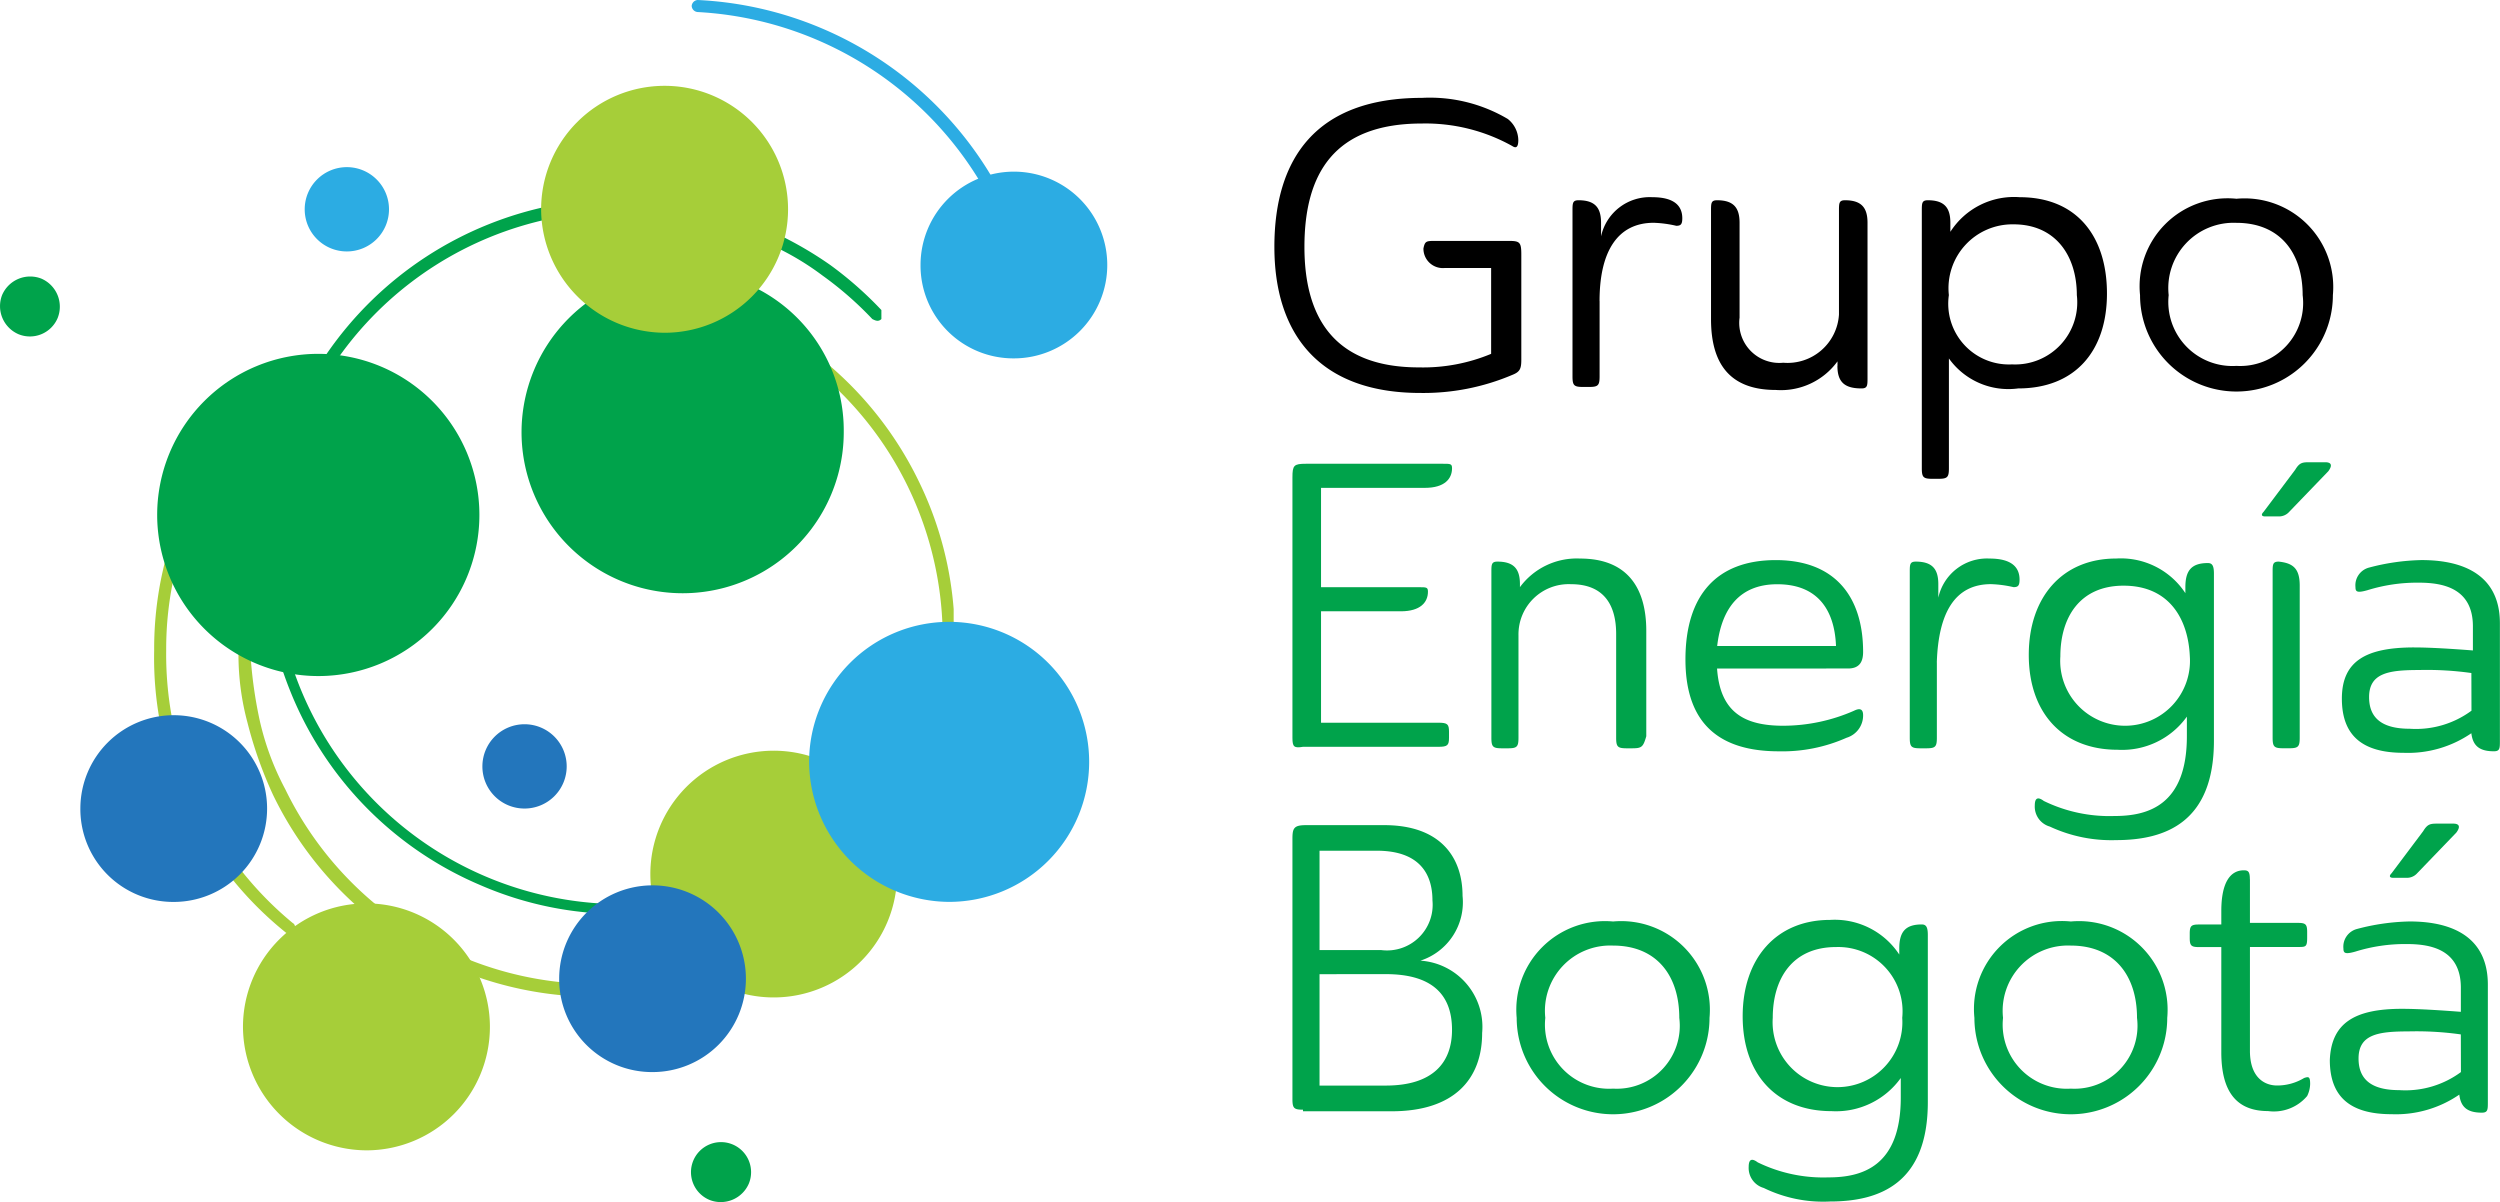 <svg xmlns="http://www.w3.org/2000/svg" xmlns:xlink="http://www.w3.org/1999/xlink" viewBox="0 0 99.825 48"><defs><style>.a{fill:#a6ce39;}.b{clip-path:url(#a);}.c{clip-path:url(#b);}.d{fill:#00a34b;}.e{fill:#2376bc;}.f{fill:#2cace3;}</style><clipPath id="a"><rect width="28.618" height="28.618"/></clipPath><clipPath id="b"><rect width="24.71" height="28.618"/></clipPath></defs><g transform="translate(0.038)"><g transform="translate(-0.038)"><path class="a" d="M15.61,47.059a.221.221,0,0,1-.18-.06A14.058,14.058,0,0,1,10.2,35.756,14.1,14.1,0,0,1,15.61,24.574a.259.259,0,1,1,.3.421A13.56,13.56,0,0,0,10.68,35.756a13.9,13.9,0,0,0,5.05,10.882c.12.06.12.24.06.361a.221.221,0,0,1-.18.06" transform="translate(-4.044 -9.784)"/><g transform="translate(9.462 11.243)"><g class="b"><path class="a" d="M30.049,47.218a14.264,14.264,0,0,1-12.866-8.056,16.472,16.472,0,0,1-1.022-2.886A10.461,10.461,0,0,1,15.8,33.57a.24.24,0,1,1,.481,0,17.849,17.849,0,0,0,.361,2.585,10.892,10.892,0,0,0,1.022,2.766A13.821,13.821,0,1,0,30.71,19.081a.24.24,0,1,1,0-.481,14.261,14.261,0,0,1,12.265,8.056,14.117,14.117,0,0,1,.6,10.942A14.33,14.33,0,0,1,36.3,45.775a13.782,13.782,0,0,1-6.253,1.443" transform="translate(-15.74 -18.66)"/></g></g><g transform="translate(10.484 7.876)"><g class="c"><path class="d" d="M31.749,41.742A13.892,13.892,0,0,1,26.157,40.6a14.115,14.115,0,0,1-7.635-7.816,14.37,14.37,0,0,1,.12-10.942A14.3,14.3,0,0,1,37.4,14.327a14.818,14.818,0,0,1,2.705,1.5,14.628,14.628,0,0,1,2.044,1.8c.12.12.06.24,0,.361-.12.12-.24.06-.361,0A13.735,13.735,0,0,0,39.8,16.251a10.928,10.928,0,0,0-2.585-1.443,13.831,13.831,0,1,0,3.186,23.508.259.259,0,1,1,.3.421,15.283,15.283,0,0,1-8.958,3.006" transform="translate(-17.44 -13.124)"/></g></g><path class="d" d="M10.4,29.933a6.433,6.433,0,1,1,6.433,6.433A6.44,6.44,0,0,1,10.4,29.933" transform="translate(-4.124 -9.371)"/><path class="d" d="M34.6,24.433A6.44,6.44,0,0,1,41.033,18a6.365,6.365,0,0,1,6.433,6.433,6.433,6.433,0,0,1-12.866,0" transform="translate(-13.775 -7.178)"/><path class="a" d="M43.18,55.291a4.926,4.926,0,1,1,5.411,4.389,4.925,4.925,0,0,1-5.411-4.389" transform="translate(-17.185 -19.879)"/><path class="a" d="M35.9,10.63a4.93,4.93,0,1,1,4.93,4.93,4.952,4.952,0,0,1-4.93-4.93" transform="translate(-14.293 -2.273)"/><path class="a" d="M16.1,64.93a4.93,4.93,0,1,1,4.93,4.93,4.952,4.952,0,0,1-4.93-4.93" transform="translate(-6.398 -23.927)"/><path class="e" d="M32,49.783a1.683,1.683,0,1,1,1.683,1.683A1.68,1.68,0,0,1,32,49.783" transform="translate(-12.738 -19.181)"/><path class="f" d="M59.548,12.866a.259.259,0,0,1-.24-.24A14.056,14.056,0,0,0,46.14.481.259.259,0,0,1,45.9.24.259.259,0,0,1,46.14,0,14.465,14.465,0,0,1,59.788,12.565a.275.275,0,0,1-.24.3h0" transform="translate(-18.281)"/><path class="f" d="M53.7,46.891a5.591,5.591,0,1,1,5.591,5.591A5.619,5.619,0,0,1,53.7,46.891" transform="translate(-21.392 -16.47)"/><path class="f" d="M61.1,15.128a3.728,3.728,0,1,1,3.728,3.728A3.708,3.708,0,0,1,61.1,15.128" transform="translate(-24.343 -4.546)"/><path class="f" d="M20.2,12.783a1.683,1.683,0,1,1,1.683,1.683A1.68,1.68,0,0,1,20.2,12.783" transform="translate(-8.033 -4.426)"/><path class="d" d="M46.606,78.169a1.2,1.2,0,1,1,1.563-.661,1.22,1.22,0,0,1-1.563.661" transform="translate(-18.266 -30.252)"/><path class="e" d="M37.1,62.528a3.728,3.728,0,1,1,3.728,3.728A3.708,3.708,0,0,1,37.1,62.528" transform="translate(-14.772 -23.448)"/><path class="e" d="M5.3,51.228a3.728,3.728,0,1,1,3.728,3.728A3.708,3.708,0,0,1,5.3,51.228" transform="translate(-2.091 -18.942)"/><path class="d" d="M.706,20.669a1.22,1.22,0,0,1-.661-1.563,1.22,1.22,0,0,1,1.563-.661,1.22,1.22,0,0,1,.661,1.563,1.2,1.2,0,0,1-1.563.661" transform="translate(0.038 -7.322)"/></g><g transform="translate(50.848 3.908)"><path d="M91.033,12.212h2.946c.421,0,.481.06.481.541v4.209c0,.361-.06.481-.361.6a9.074,9.074,0,0,1-3.667.721c-4.088,0-5.832-2.4-5.832-5.832C84.6,8.9,86.283,6.5,90.492,6.5a6.106,6.106,0,0,1,3.427.842,1.1,1.1,0,0,1,.421.842c0,.24-.06.361-.24.24a7.108,7.108,0,0,0-3.607-.9C87,7.522,85.8,9.506,85.8,12.452c0,2.766,1.142,4.81,4.569,4.81a7.061,7.061,0,0,0,2.886-.541V13.294H91.394a.775.775,0,0,1-.842-.782c.06-.3.12-.3.481-.3" transform="translate(-84.6 -6.5)"/><path d="M105.482,17.248v3.006c0,.361-.06.421-.421.421h-.24c-.361,0-.421-.06-.421-.421V13.641c0-.3,0-.421.24-.421.661,0,.9.3.9.9v.541a1.99,1.99,0,0,1,2.044-1.563c.9,0,1.2.361,1.2.842,0,.24-.06.3-.24.3a4.641,4.641,0,0,0-.9-.12c-1.443,0-2.164,1.142-2.164,3.126" transform="translate(-92.496 -9.132)"/><path d="M118.65,19.913v-.18a2.791,2.791,0,0,1-2.465,1.142c-1.864,0-2.585-1.082-2.585-2.826V13.721c0-.3,0-.421.24-.421.661,0,.9.3.9.9v3.788a1.6,1.6,0,0,0,1.744,1.8,2.057,2.057,0,0,0,2.225-1.924V13.721c0-.3,0-.421.24-.421.661,0,.9.3.9.9v6.193c0,.3,0,.421-.24.421-.661,0-.962-.24-.962-.9" transform="translate(-96.165 -9.212)"/><path d="M128.682,19.533v4.389c0,.361-.06.421-.421.421h-.24c-.361,0-.421-.06-.421-.421V13.641c0-.3,0-.421.24-.421.661,0,.9.3.9.9v.361a3.014,3.014,0,0,1,2.766-1.383c2.285,0,3.487,1.563,3.487,3.848s-1.263,3.788-3.547,3.788a2.917,2.917,0,0,1-2.766-1.2m2.525.24a2.479,2.479,0,0,0,2.585-2.766c0-1.563-.842-2.826-2.525-2.826a2.552,2.552,0,0,0-2.585,2.826,2.424,2.424,0,0,0,2.525,2.766" transform="translate(-101.748 -9.132)"/><path d="M145.948,13.2a3.54,3.54,0,0,1,3.848,3.848,3.848,3.848,0,0,1-7.7,0,3.511,3.511,0,0,1,3.848-3.848m0,6.674a2.515,2.515,0,0,0,2.645-2.826c0-1.683-.9-2.886-2.645-2.886a2.607,2.607,0,0,0-2.705,2.886,2.559,2.559,0,0,0,2.705,2.826" transform="translate(-107.53 -9.172)"/><g transform="translate(0.721 14.549)"><path class="d" d="M85.8,41.742v-10.4c0-.481.06-.541.541-.541h5.471c.3,0,.361,0,.361.18,0,.421-.3.782-1.082.782H86.942V35.73H90.85c.3,0,.361,0,.361.18,0,.421-.3.782-1.082.782H86.942v4.449h4.689c.361,0,.421.06.421.361v.24c0,.3-.06.361-.421.361H86.221c-.361.06-.421,0-.421-.361" transform="translate(-85.8 -30.74)"/><path class="d" d="M104.651,44.675h-.24c-.361,0-.421-.06-.421-.421V40.106c0-1.142-.481-1.984-1.8-1.984a2.006,2.006,0,0,0-2.1,2.044v4.088c0,.361-.06.421-.421.421h-.24c-.361,0-.421-.06-.421-.421V37.641c0-.3,0-.421.24-.421.661,0,.9.3.9.9v.12a2.817,2.817,0,0,1,2.4-1.142c1.864,0,2.645,1.142,2.645,2.886v4.209c-.12.421-.18.481-.541.481" transform="translate(-91.064 -33.252)"/><path class="d" d="M113.163,41.529c.12,1.744,1.082,2.285,2.645,2.285a7.055,7.055,0,0,0,2.826-.6q.361-.18.361.18a.93.93,0,0,1-.661.9,6.3,6.3,0,0,1-2.705.541c-2.285,0-3.728-1.022-3.728-3.667,0-2.585,1.263-3.968,3.607-3.968,2.4,0,3.487,1.5,3.487,3.667,0,.361-.12.661-.6.661Zm0-.9h4.75c-.06-1.5-.782-2.465-2.345-2.465-1.5,0-2.225.962-2.4,2.465" transform="translate(-96.208 -33.292)"/><path class="d" d="M127.882,41.248v3.006c0,.361-.06.421-.421.421h-.24c-.361,0-.421-.06-.421-.421V37.641c0-.3,0-.421.24-.421.661,0,.9.3.9.9v.541a1.99,1.99,0,0,1,2.044-1.563c.9,0,1.2.361,1.2.842,0,.24-.06.3-.24.3a4.641,4.641,0,0,0-.9-.12c-1.443,0-2.1,1.142-2.164,3.126" transform="translate(-102.15 -33.252)"/><path class="d" d="M135.542,47.8a.829.829,0,0,1-.6-.842q0-.451.361-.18a5.981,5.981,0,0,0,2.826.6c1.323,0,2.886-.421,2.886-3.186v-.782a3.18,3.18,0,0,1-2.766,1.323c-2.225,0-3.547-1.5-3.547-3.788s1.323-3.848,3.487-3.848a3.082,3.082,0,0,1,2.766,1.383v-.24c0-.661.24-.962.9-.962.18,0,.24.12.24.421v6.674c0,3.247-1.924,3.968-3.908,3.968a5.815,5.815,0,0,1-2.645-.541m2.946-9.619c-1.744,0-2.525,1.263-2.525,2.826a2.591,2.591,0,1,0,5.17,0c-.06-1.443-.782-2.826-2.645-2.826" transform="translate(-105.3 -33.252)"/><path class="d" d="M151.519,31c.18-.3.3-.3.6-.3h.6c.24,0,.3.12.12.361l-1.563,1.623a.546.546,0,0,1-.421.18h-.541c-.12,0-.18-.06-.06-.18Zm.18,4.629V41.7c0,.361-.06.421-.421.421h-.24c-.361,0-.421-.06-.421-.421V35.089c0-.3,0-.421.24-.421.6.06.842.3.842.962" transform="translate(-111.478 -30.7)"/><path class="d" d="M158.386,40.687c.661,0,1.563.06,2.345.12v-.962c0-1.563-1.263-1.744-2.164-1.744a6.668,6.668,0,0,0-2.044.3c-.421.12-.481.06-.481-.12a.731.731,0,0,1,.541-.782,8.762,8.762,0,0,1,2.1-.3c1.082,0,3.126.24,3.126,2.525v4.689c0,.3,0,.421-.24.421-.6,0-.842-.24-.9-.721a4.473,4.473,0,0,1-2.705.782c-1.683,0-2.465-.721-2.465-2.164,0-1.5.962-2.044,2.886-2.044m2.285,1.022a12.713,12.713,0,0,0-2.1-.12c-1.2,0-1.984.12-1.984,1.082,0,.9.6,1.263,1.623,1.263a3.732,3.732,0,0,0,2.465-.721Z" transform="translate(-113.595 -33.292)"/></g><g transform="translate(0.721 28.979)"><path class="d" d="M86.221,66.163c-.361,0-.421-.06-.421-.421v-10.4c0-.421.06-.541.541-.541h3.126c2.225,0,3.126,1.263,3.126,2.826a2.451,2.451,0,0,1-1.683,2.585A2.651,2.651,0,0,1,93.375,63.1c0,1.864-1.142,3.126-3.607,3.126H86.221Zm.661-10.341V59.79h2.465a1.823,1.823,0,0,0,2.044-1.984c0-1.082-.541-1.984-2.224-1.984Zm0,4.93V65.2h2.645c1.864,0,2.645-.9,2.645-2.225,0-1.5-.9-2.225-2.645-2.225Z" transform="translate(-85.8 -54.74)"/><path class="d" d="M104.548,61.2a3.54,3.54,0,0,1,3.848,3.848,3.848,3.848,0,0,1-7.7,0,3.54,3.54,0,0,1,3.848-3.848m0,6.674a2.515,2.515,0,0,0,2.645-2.826c0-1.683-.9-2.886-2.645-2.886a2.607,2.607,0,0,0-2.705,2.886,2.559,2.559,0,0,0,2.705,2.826" transform="translate(-91.742 -57.292)"/><path class="d" d="M116.542,71.8a.829.829,0,0,1-.6-.842q0-.451.361-.18a5.981,5.981,0,0,0,2.826.6c1.323,0,2.886-.421,2.886-3.186v-.782a3.18,3.18,0,0,1-2.766,1.323c-2.225,0-3.547-1.5-3.547-3.788s1.323-3.848,3.487-3.848a3.082,3.082,0,0,1,2.766,1.383v-.24c0-.661.24-.962.9-.962.18,0,.24.12.24.421v6.674c0,3.247-1.924,3.968-3.908,3.968a5.414,5.414,0,0,1-2.645-.541m2.886-9.619c-1.744,0-2.525,1.263-2.525,2.826a2.591,2.591,0,1,0,5.17,0,2.566,2.566,0,0,0-2.645-2.826" transform="translate(-97.724 -57.252)"/><path class="d" d="M134.948,61.2a3.54,3.54,0,0,1,3.848,3.848,3.848,3.848,0,0,1-7.7,0,3.511,3.511,0,0,1,3.848-3.848m0,6.674a2.515,2.515,0,0,0,2.645-2.826c0-1.683-.9-2.886-2.645-2.886a2.607,2.607,0,0,0-2.705,2.886,2.559,2.559,0,0,0,2.705,2.826" transform="translate(-103.865 -57.292)"/><path class="d" d="M147.8,58.161V59.9h1.924c.3,0,.361.06.361.361v.24c0,.361-.06.361-.361.361H147.8v4.148c0,1.082.6,1.383,1.082,1.383a2.076,2.076,0,0,0,1.082-.3c.18-.06.24-.06.24.24a1.133,1.133,0,0,1-.12.481,1.74,1.74,0,0,1-1.563.6c-1.263,0-1.864-.782-1.864-2.345V60.866h-.9c-.3,0-.361-.06-.361-.361v-.18c0-.3.06-.361.361-.361h.9v-.541c0-1.142.361-1.623.9-1.623.18,0,.24.06.24.361" transform="translate(-109.567 -55.936)"/><path class="d" d="M157.586,62.095c.661,0,1.563.06,2.345.12v-.962c0-1.563-1.263-1.744-2.164-1.744a6.668,6.668,0,0,0-2.044.3c-.421.12-.481.06-.481-.12a.731.731,0,0,1,.541-.782,8.762,8.762,0,0,1,2.1-.3c1.082,0,3.126.24,3.126,2.525v4.689c0,.3,0,.421-.24.421-.6,0-.842-.24-.9-.721a4.473,4.473,0,0,1-2.705.782c-1.683,0-2.465-.721-2.465-2.164.06-1.5,1.022-2.044,2.886-2.044m2.345,1.022a12.713,12.713,0,0,0-2.1-.12c-1.2,0-1.984.12-1.984,1.082,0,.9.6,1.263,1.623,1.263a3.732,3.732,0,0,0,2.465-.721ZM158.428,55c.18-.3.3-.3.6-.3h.6c.24,0,.3.12.12.361l-1.563,1.623a.546.546,0,0,1-.421.18h-.541c-.12,0-.18-.06-.06-.18Z" transform="translate(-113.276 -54.7)"/></g></g></g></svg>